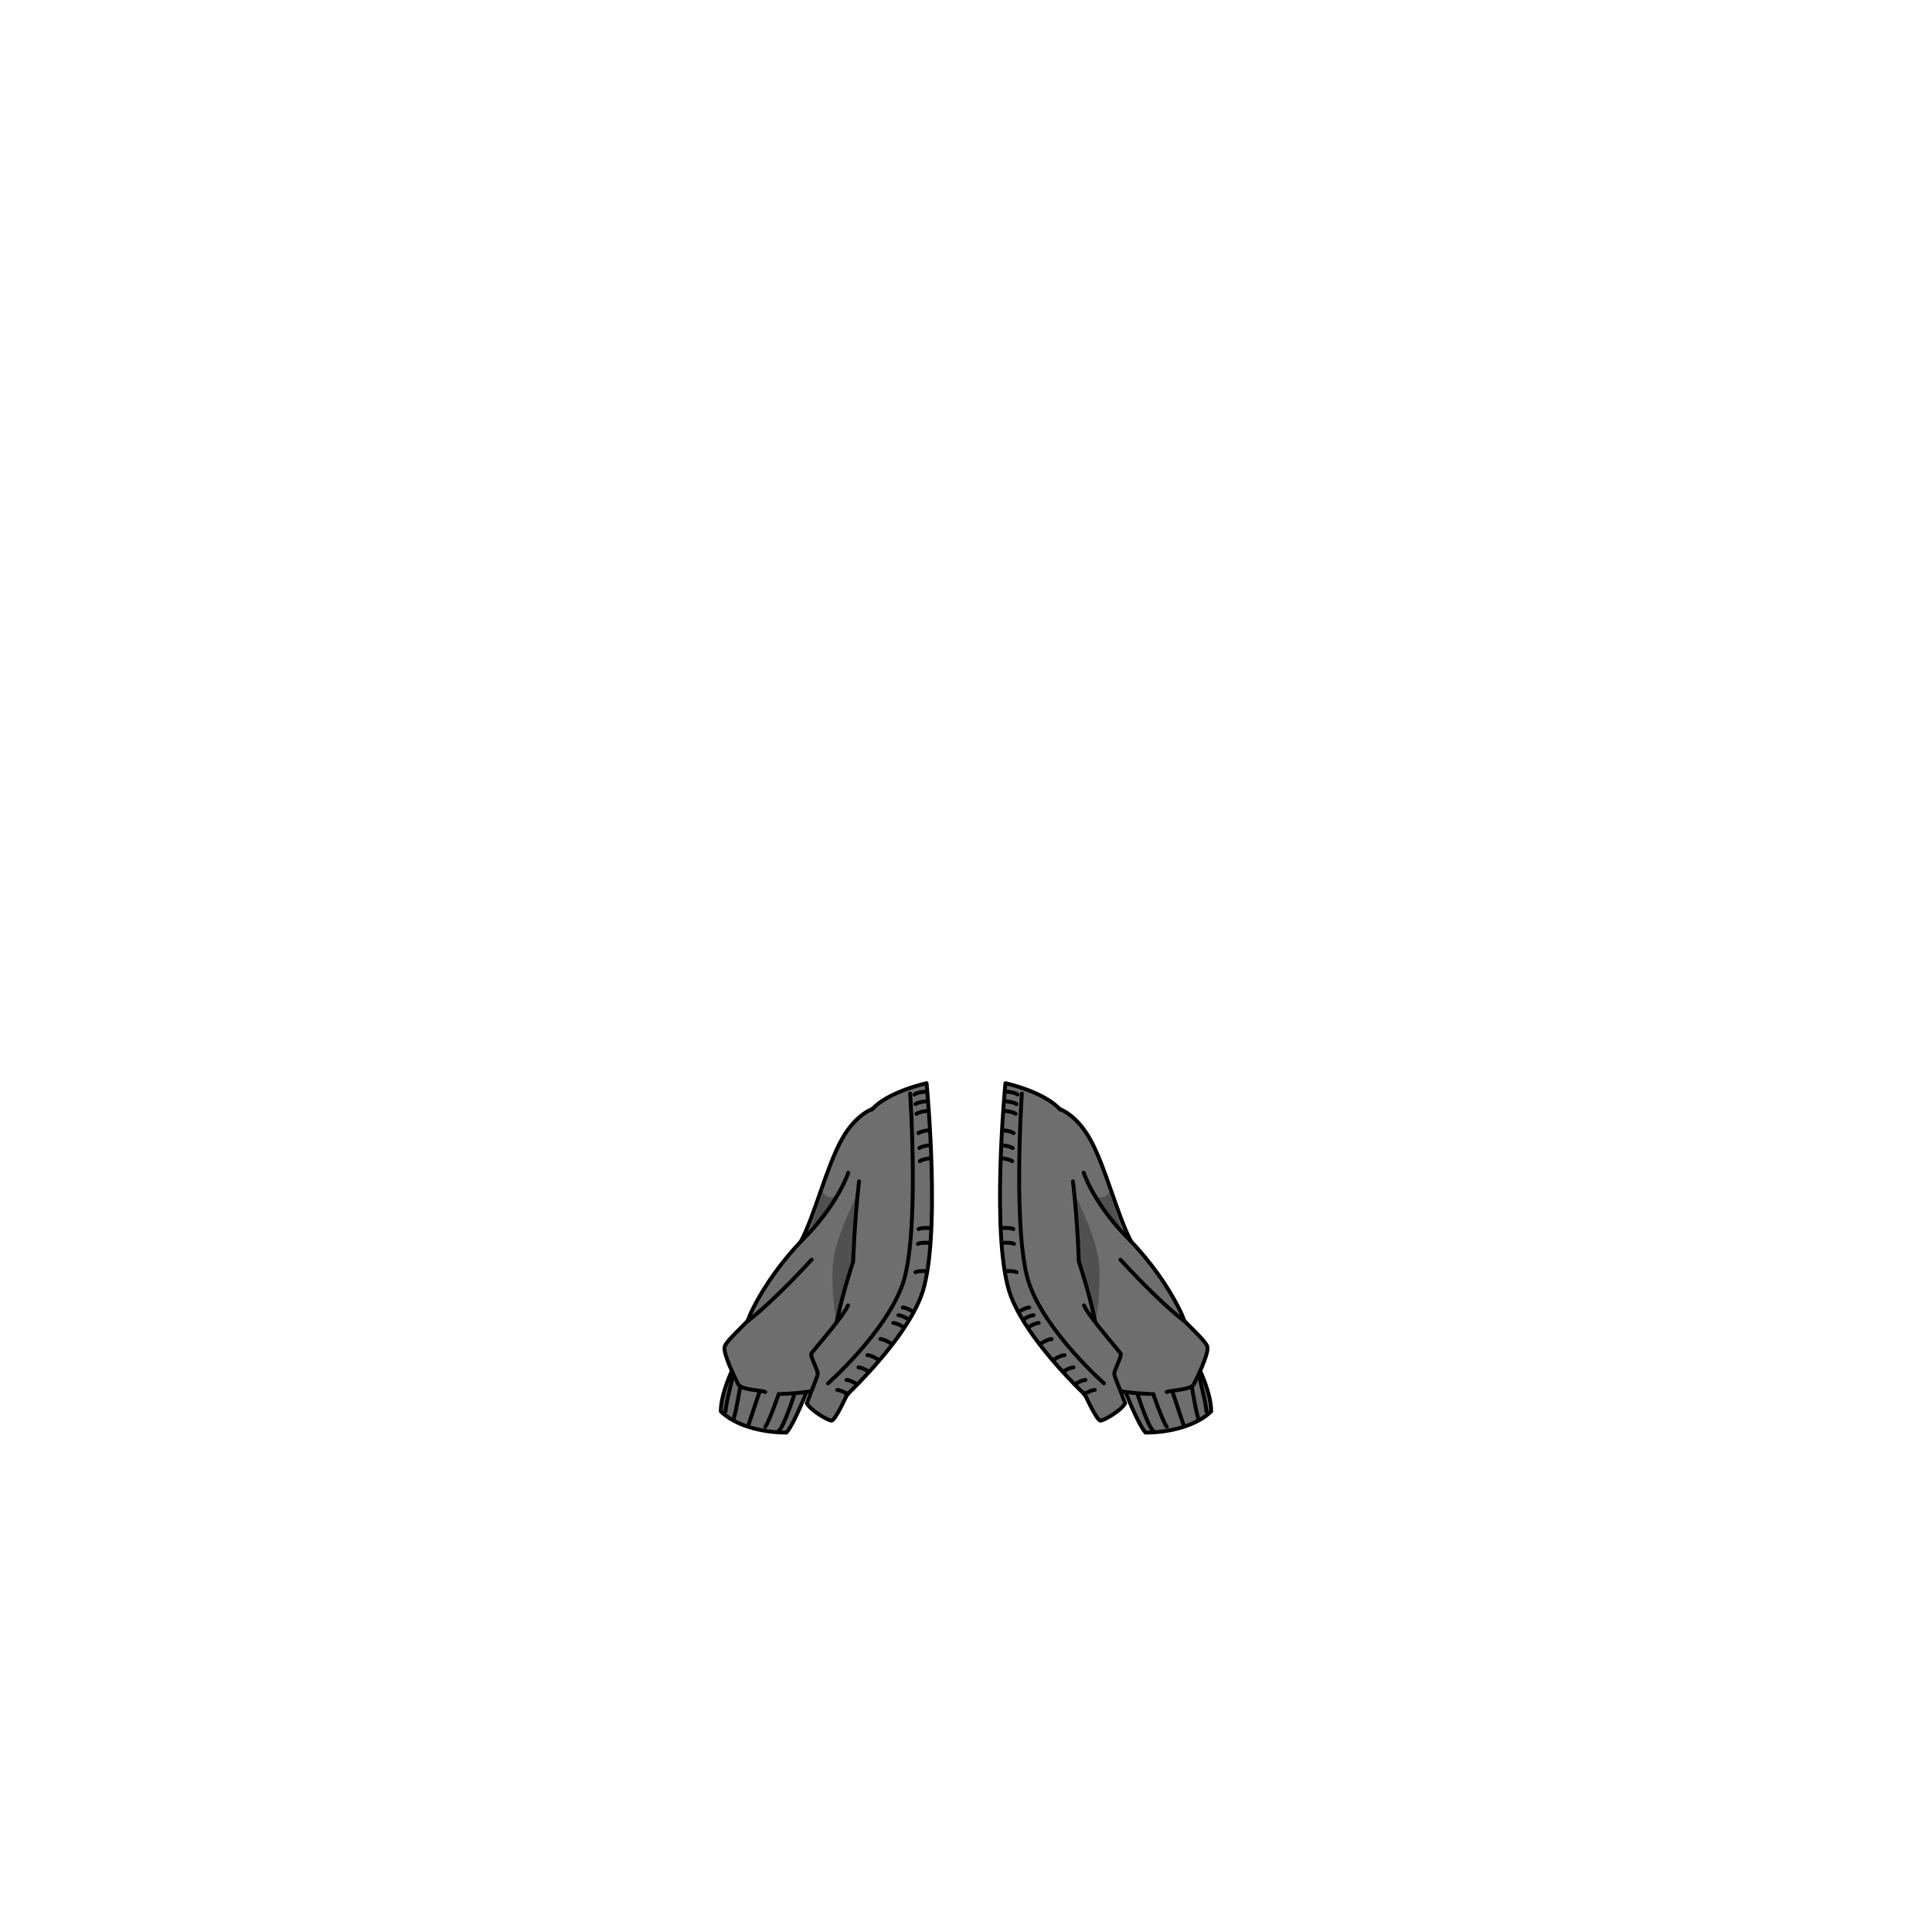 <svg xmlns="http://www.w3.org/2000/svg" width="500" height="500" version="1.1"><g id="x128"><g><g><g><path style="fill:#6E6E6E;stroke:#000000;stroke-linecap:round;stroke-linejoin:round;" d="M189.042,356.334c0.334-1,3.666-13.167,5.333-16.667s5.417-10.417,12.917-18.417c3.666-7,6.583-19.249,10.583-26.416s8.834-8.167,8.834-8.167s-1,35-1.167,37.334s-7.333,19.833-9.333,23.5s-8,9.666-8,9.666s-4.417,5.166-4.917,7.833c-0.017,0.032-8.544-5.117-14.655-7.931C188.767,356.811,188.9,356.561,189.042,356.334z"></path><path style="fill:#505050;" d="M222.744,307.25c0,0-6,11.5-7,18.5s0.75,16.75,0.75,16.75S224.494,321.75,222.744,307.25z"></path><path style="fill:#505050;" d="M209.244,319.5c0,0,6.75-8,7.5-10c-1.75,1-3.5,0-3.75-1C211.994,311,209.244,319.5,209.244,319.5z"></path><g><path style="fill:#6E6E6E;stroke:#000000;stroke-linecap:round;stroke-linejoin:round;" d="M209.042,359.5c0,0-3.5,9-5.5,11.25c-6.75,0-13.5-2-17-5.5c0-4.5,3-11.25,4-12.5"></path><g><path style="fill:none;stroke:#000000;stroke-linecap:round;stroke-linejoin:round;" d="M205.542,361c0,0-2.75,8.5-4,9.25"></path><path style="fill:none;stroke:#000000;stroke-linecap:round;stroke-linejoin:round;" d="M201.542,360.75c0,0-2.5,7.25-3.5,8.5"></path><line style="fill:none;stroke:#000000;stroke-linecap:round;stroke-linejoin:round;" x1="196.542" y1="360.25" x2="193.792" y2="368.5"></line><path style="fill:none;stroke:#000000;stroke-linecap:round;stroke-linejoin:round;" d="M191.542,359c0,0-1.25,7.5-1.75,8.25"></path><path style="fill:none;stroke:#000000;stroke-linecap:round;stroke-linejoin:round;" d="M189.542,356.25c0,1-1.75,7-1.75,9"></path></g></g><path style="fill:#6E6E6E;stroke:#000000;stroke-linecap:round;stroke-linejoin:round;" d="M194.042,341c0,0.75-6,5.75-6.5,7.5s2.75,8.25,3.5,9.75s6,1.5,7,2"></path><path style="fill:#6E6E6E;stroke:#000000;stroke-linecap:round;stroke-linejoin:round;" d="M202.292,360.75c0,0,10-0.25,10.75-2s-0.25-7.5,0.75-10.5"></path><path style="fill:none;stroke:#000000;stroke-linecap:round;stroke-linejoin:round;" d="M219.542,303.5c0,0-2.75,8.5-12.25,17.75"></path><path style="fill:none;stroke:#000000;stroke-linecap:round;stroke-linejoin:round;" d="M210.042,326c0,0-9.667,10.667-16.667,16"></path></g><g><path style="fill:#6E6E6E;stroke:#000000;stroke-linecap:round;stroke-linejoin:round;" d="M310.958,356.334c-0.334-1-3.666-13.167-5.332-16.667c-1.668-3.5-5.418-10.417-12.918-18.417c-3.666-7-6.582-19.249-10.582-26.416s-8.834-8.167-8.834-8.167s1,35,1.166,37.334c0.168,2.334,7.334,19.833,9.334,23.5s8,9.666,8,9.666s4.416,5.166,4.916,7.833c0.018,0.032,8.545-5.117,14.656-7.931C311.233,356.811,311.101,356.561,310.958,356.334z"></path><path style="fill:#505050;" d="M277.257,307.25c0,0,6,11.5,7,18.5s-0.75,16.75-0.75,16.75S275.507,321.75,277.257,307.25z"></path><path style="fill:#505050;" d="M290.757,319.5c0,0-6.75-8-7.5-10c1.75,1,3.5,0,3.75-1C288.007,311,290.757,319.5,290.757,319.5z"></path><g><path style="fill:#6E6E6E;stroke:#000000;stroke-linecap:round;stroke-linejoin:round;" d="M290.958,359.5c0,0,3.5,9,5.5,11.25c6.75,0,13.5-2,17-5.5c0-4.5-3-11.25-4-12.5"></path><g><path style="fill:none;stroke:#000000;stroke-linecap:round;stroke-linejoin:round;" d="M294.458,361c0,0,2.75,8.5,4,9.25"></path><path style="fill:none;stroke:#000000;stroke-linecap:round;stroke-linejoin:round;" d="M298.458,360.75c0,0,2.5,7.25,3.5,8.5"></path><line style="fill:none;stroke:#000000;stroke-linecap:round;stroke-linejoin:round;" x1="303.458" y1="360.25" x2="306.208" y2="368.5"></line><path style="fill:none;stroke:#000000;stroke-linecap:round;stroke-linejoin:round;" d="M308.458,359c0,0,1.25,7.5,1.75,8.25"></path><path style="fill:none;stroke:#000000;stroke-linecap:round;stroke-linejoin:round;" d="M310.458,356.25c0,1,1.75,7,1.75,9"></path></g></g><path style="fill:#6E6E6E;stroke:#000000;stroke-linecap:round;stroke-linejoin:round;" d="M305.958,341c0,0.75,6,5.75,6.5,7.5s-2.75,8.25-3.5,9.75s-6,1.5-7,2"></path><path style="fill:#6E6E6E;stroke:#000000;stroke-linecap:round;stroke-linejoin:round;" d="M297.708,360.75c0,0-10-0.25-10.75-2s0.25-7.5-0.75-10.5"></path><path style="fill:none;stroke:#000000;stroke-linecap:round;stroke-linejoin:round;" d="M280.458,303.5c0,0,2.75,8.5,12.25,17.75"></path><path style="fill:none;stroke:#000000;stroke-linecap:round;stroke-linejoin:round;" d="M289.958,326c0,0,9.668,10.667,16.668,16"></path></g></g><g><g><g><path style="fill:#6E6E6E;stroke:#000000;stroke-linecap:round;stroke-linejoin:round;" d="M225.631,287.165c4.119-4.665,14.167-6.831,14.167-6.831s4,41.333-1.5,55.333s-24.333,30.167-24.333,30.167c-0.167-18.667,5.667-35.667,6.833-39.334c0,0,0.294-10.014,1.519-20.771"></path><path style="fill:#6E6E6E;stroke:#000000;stroke-linecap:round;stroke-linejoin:round;" d="M219.465,360.501c-0.334,0.5-3.334,7.333-4.334,7.166s-5.166-2.5-6.333-4.5c1.833-4.833,2.666-6.667,2.833-7.5s-1.999-4.666-1.666-5.333s8.333-9.667,9.5-12.5"></path></g><path style="fill:none;stroke:#000000;stroke-linecap:round;stroke-linejoin:round;" d="M235.548,283c0,0,2.5,37-2,49.5s-19.25,25.5-19.25,25.5"></path><path style="fill:none;stroke:#000000;stroke-linecap:round;stroke-linejoin:round;" d="M239.548,282.5c0,0-2,0.125-2.875,0.75"></path><path style="fill:none;stroke:#000000;stroke-linecap:round;stroke-linejoin:round;" d="M239.798,285c0,0-2,0.125-2.875,0.75"></path><path style="fill:none;stroke:#000000;stroke-linecap:round;stroke-linejoin:round;" d="M240.048,287.5c0,0-2,0.125-2.875,0.75"></path><path style="fill:none;stroke:#000000;stroke-linecap:round;stroke-linejoin:round;" d="M240.548,292.5c0,0-2,0.125-2.875,0.75"></path><path style="fill:none;stroke:#000000;stroke-linecap:round;stroke-linejoin:round;" d="M240.798,296.375c0,0-2,0.125-2.875,0.75"></path><path style="fill:none;stroke:#000000;stroke-linecap:round;stroke-linejoin:round;" d="M240.923,299.75c0,0-2,0.125-2.875,0.75"></path><path style="fill:none;stroke:#000000;stroke-linecap:round;stroke-linejoin:round;" d="M240.701,317.837c0,0-1.991-0.222-2.961,0.242"></path><path style="fill:none;stroke:#000000;stroke-linecap:round;stroke-linejoin:round;" d="M240.534,321.67c0,0-1.991-0.222-2.961,0.242"></path><path style="fill:none;stroke:#000000;stroke-linecap:round;stroke-linejoin:round;" d="M239.868,329.003c0,0-1.991-0.222-2.961,0.242"></path><path style="fill:none;stroke:#000000;stroke-linecap:round;stroke-linejoin:round;" d="M236.382,339.525c0,0-1.668-1.11-2.742-1.143"></path><path style="fill:none;stroke:#000000;stroke-linecap:round;stroke-linejoin:round;" d="M235.248,341.525c0,0-1.668-1.11-2.742-1.143"></path><path style="fill:none;stroke:#000000;stroke-linecap:round;stroke-linejoin:round;" d="M233.915,343.525c0,0-1.668-1.11-2.742-1.143"></path><path style="fill:none;stroke:#000000;stroke-linecap:round;stroke-linejoin:round;" d="M230.582,347.692c0,0-1.668-1.11-2.742-1.143"></path><path style="fill:none;stroke:#000000;stroke-linecap:round;stroke-linejoin:round;" d="M227.249,351.859c0,0-1.668-1.11-2.742-1.143"></path><path style="fill:none;stroke:#000000;stroke-linecap:round;stroke-linejoin:round;" d="M224.916,355.025c0,0-1.668-1.11-2.742-1.143"></path><path style="fill:none;stroke:#000000;stroke-linecap:round;stroke-linejoin:round;" d="M221.833,358.274c0,0-1.668-1.11-2.742-1.143"></path><path style="fill:none;stroke:#000000;stroke-linecap:round;stroke-linejoin:round;" d="M219.417,360.857c0,0-1.668-1.11-2.742-1.143"></path></g><g><g><path style="fill:#6E6E6E;stroke:#000000;stroke-linecap:round;stroke-linejoin:round;" d="M274.369,287.165c-4.119-4.665-14.167-6.831-14.167-6.831s-4,41.333,1.5,55.333s24.333,30.167,24.333,30.167c0.167-18.667-5.667-35.667-6.833-39.334c0,0-0.294-10.014-1.519-20.771"></path><path style="fill:#6E6E6E;stroke:#000000;stroke-linecap:round;stroke-linejoin:round;" d="M280.535,360.501c0.334,0.5,3.334,7.333,4.334,7.166s5.166-2.5,6.333-4.5c-1.833-4.833-2.666-6.667-2.833-7.5s1.999-4.666,1.666-5.333s-8.333-9.667-9.5-12.5"></path></g><path style="fill:none;stroke:#000000;stroke-linecap:round;stroke-linejoin:round;" d="M264.452,283c0,0-2.5,37,2,49.5s19.25,25.5,19.25,25.5"></path><path style="fill:none;stroke:#000000;stroke-linecap:round;stroke-linejoin:round;" d="M260.452,282.5c0,0,2,0.125,2.875,0.75"></path><path style="fill:none;stroke:#000000;stroke-linecap:round;stroke-linejoin:round;" d="M260.202,285c0,0,2,0.125,2.875,0.75"></path><path style="fill:none;stroke:#000000;stroke-linecap:round;stroke-linejoin:round;" d="M259.952,287.5c0,0,2,0.125,2.875,0.75"></path><path style="fill:none;stroke:#000000;stroke-linecap:round;stroke-linejoin:round;" d="M259.452,292.5c0,0,2,0.125,2.875,0.75"></path><path style="fill:none;stroke:#000000;stroke-linecap:round;stroke-linejoin:round;" d="M259.202,296.375c0,0,2,0.125,2.875,0.75"></path><path style="fill:none;stroke:#000000;stroke-linecap:round;stroke-linejoin:round;" d="M259.077,299.75c0,0,2,0.125,2.875,0.75"></path><path style="fill:none;stroke:#000000;stroke-linecap:round;stroke-linejoin:round;" d="M259.299,317.837c0,0,1.991-0.222,2.961,0.242"></path><path style="fill:none;stroke:#000000;stroke-linecap:round;stroke-linejoin:round;" d="M259.466,321.67c0,0,1.991-0.222,2.961,0.242"></path><path style="fill:none;stroke:#000000;stroke-linecap:round;stroke-linejoin:round;" d="M260.132,329.003c0,0,1.991-0.222,2.961,0.242"></path><path style="fill:none;stroke:#000000;stroke-linecap:round;stroke-linejoin:round;" d="M263.618,339.525c0,0,1.668-1.11,2.742-1.143"></path><path style="fill:none;stroke:#000000;stroke-linecap:round;stroke-linejoin:round;" d="M264.752,341.525c0,0,1.668-1.11,2.742-1.143"></path><path style="fill:none;stroke:#000000;stroke-linecap:round;stroke-linejoin:round;" d="M266.085,343.525c0,0,1.668-1.11,2.742-1.143"></path><path style="fill:none;stroke:#000000;stroke-linecap:round;stroke-linejoin:round;" d="M269.418,347.692c0,0,1.668-1.11,2.742-1.143"></path><path style="fill:none;stroke:#000000;stroke-linecap:round;stroke-linejoin:round;" d="M272.751,351.859c0,0,1.668-1.11,2.742-1.143"></path><path style="fill:none;stroke:#000000;stroke-linecap:round;stroke-linejoin:round;" d="M275.084,355.025c0,0,1.668-1.11,2.742-1.143"></path><path style="fill:none;stroke:#000000;stroke-linecap:round;stroke-linejoin:round;" d="M278.167,358.274c0,0,1.668-1.11,2.742-1.143"></path><path style="fill:none;stroke:#000000;stroke-linecap:round;stroke-linejoin:round;" d="M280.583,360.857c0,0,1.668-1.11,2.742-1.143"></path></g></g></g></g></svg>